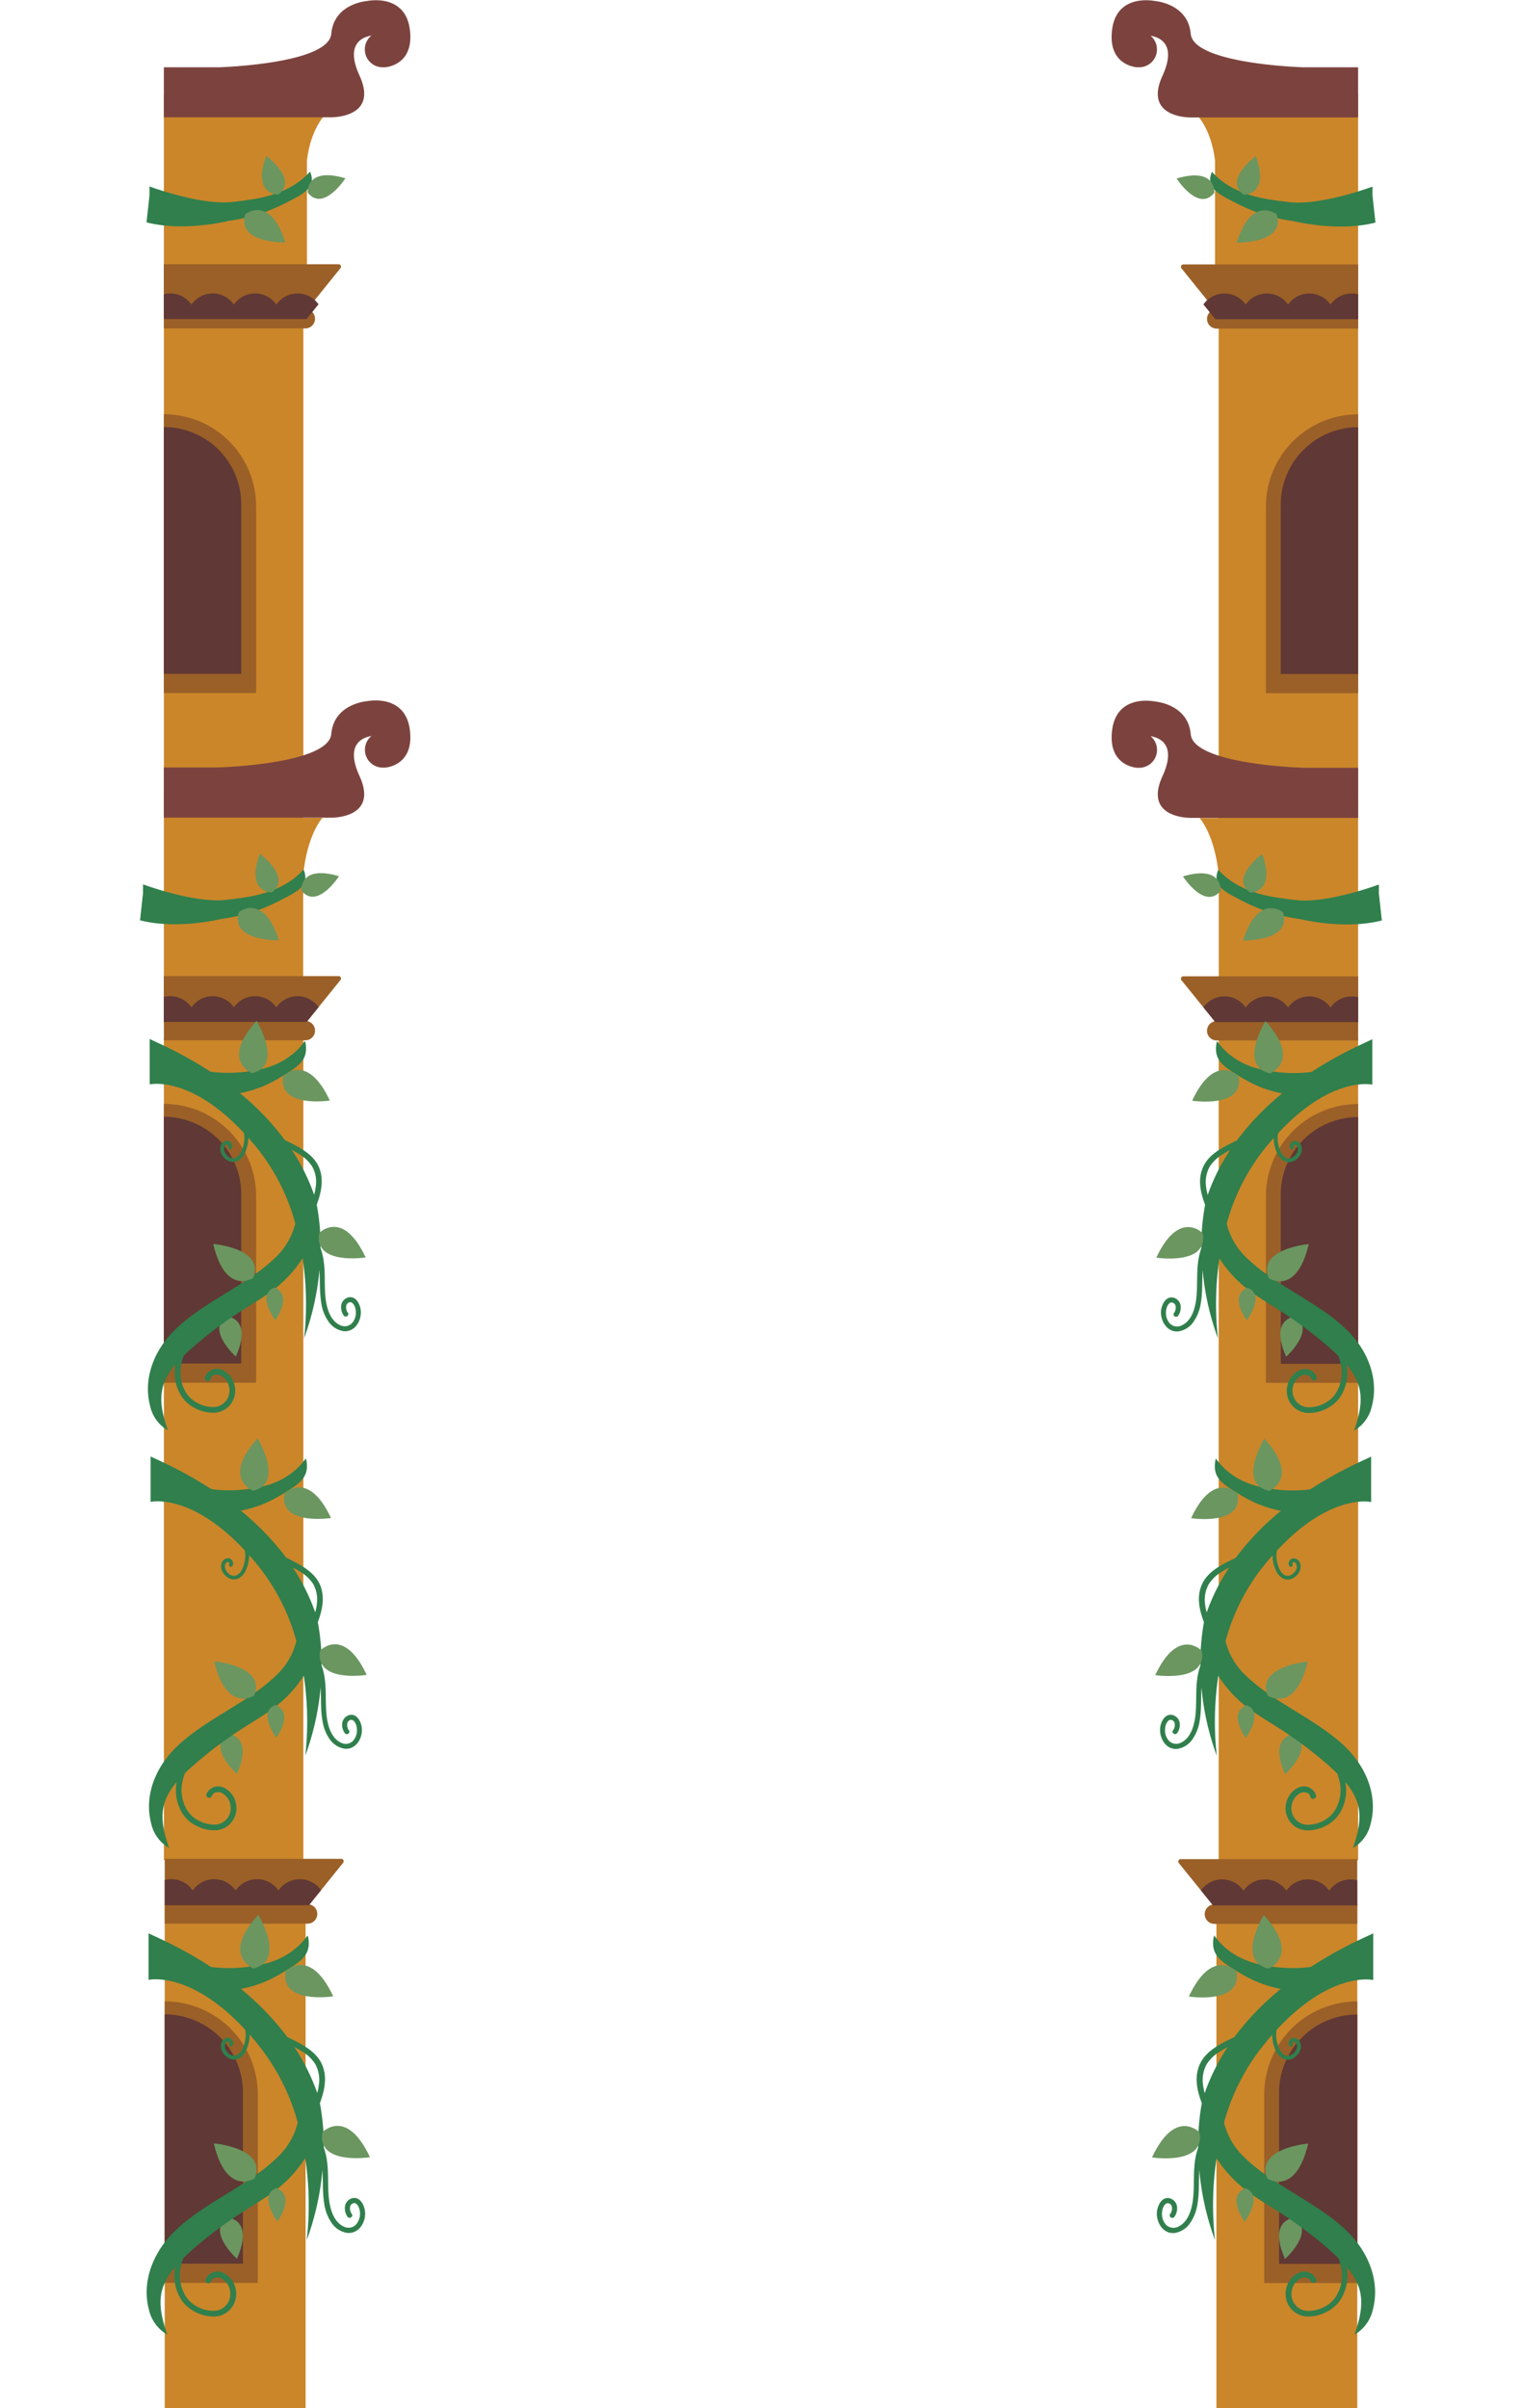 <svg xmlns="http://www.w3.org/2000/svg" xmlns:xlink="http://www.w3.org/1999/xlink" viewBox="0 0 511.6 809.22"><defs><style>.cls-1{fill:none;}.cls-2{fill:#cb862a;}.cls-3{fill:#7c433e;}.cls-4{fill:#9b6027;}.cls-5{clip-path:url(#clip-path);}.cls-6{fill:#603835;}.cls-7{clip-path:url(#clip-path-2);}.cls-8{fill:#307f4c;}.cls-9{fill:#6b9660;}.cls-10{clip-path:url(#clip-path-3);}.cls-11{clip-path:url(#clip-path-4);}.cls-12{clip-path:url(#clip-path-5);}.cls-13{clip-path:url(#clip-path-6);}</style><clipPath id="clip-path" transform="translate(-210.38 -30.39)"><path class="cls-1" d="M313.44,137.6h-48V122.19h58.76a.8.8,0,0,1,.62,1.31Z"/></clipPath><clipPath id="clip-path-2" transform="translate(-210.38 -30.39)"><path class="cls-1" d="M313.44,373.8h-48V358.39h58.76a.8.8,0,0,1,.62,1.31Z"/></clipPath><clipPath id="clip-path-3" transform="translate(-210.38 -30.39)"><path class="cls-1" d="M314.21,670.6H265.75V655H325.1a.81.81,0,0,1,.63,1.32Z"/></clipPath><clipPath id="clip-path-4" transform="translate(-210.38 -30.39)"><path class="cls-1" d="M618.91,137.66h48V122.25H608.13a.8.8,0,0,0-.62,1.31Z"/></clipPath><clipPath id="clip-path-5" transform="translate(-210.38 -30.39)"><path class="cls-1" d="M618.91,373.86h48V358.45H608.13a.81.81,0,0,0-.62,1.32Z"/></clipPath><clipPath id="clip-path-6" transform="translate(-210.38 -30.39)"><path class="cls-1" d="M618.14,670.66H666.6V655.1H607.26a.81.81,0,0,0-.64,1.32Z"/></clipPath></defs><g id="Layer_6" data-name="Layer 6"><path class="cls-2" d="M265.46,125.07h48.1V84.26c1.38-11.4,6.64-15.86,6.64-15.86h-6.64V62.16h-48.1Z" transform="translate(-210.38 -30.39)"/><path class="cls-3" d="M265.46,69.8h56.12s16.23.38,9.65-14c-4.77-10.41.64-12.89,4-13.46A6,6,0,0,0,339.07,53a5.34,5.34,0,0,0,.69,0h0s10-.46,8.38-12.74-14.35-9.53-14.35-9.53-11.14.77-12.05,11-37.88,11.27-37.88,11.27h-18.4Z" transform="translate(-210.38 -30.39)"/><rect class="cls-2" x="55.09" y="106.85" width="46.88" height="167.61"/><path class="cls-4" d="M313.44,134.6h-48V119.19h58.76a.8.8,0,0,1,.62,1.31Z" transform="translate(-210.38 -30.39)"/><path class="cls-4" d="M55.09,103.85h47.55a3.25,3.25,0,0,1,3.25,3.25v0a3.25,3.25,0,0,1-3.25,3.25H55.09a0,0,0,0,1,0,0v-6.5A0,0,0,0,1,55.09,103.85Z"/><g class="cls-5"><path class="cls-6" d="M210.64,137.59h114V129a8.65,8.65,0,0,0-7.13,3.75,8.64,8.64,0,0,0-14.25,0,8.64,8.64,0,0,0-14.26,0,8.64,8.64,0,0,0-14.26,0,8.64,8.64,0,0,0-14.25,0c-.13-.19-.28-.37-.43-.55l0,0c-.16-.19-.32-.37-.49-.54l-.12-.11c-.17-.17-.35-.34-.53-.49a.27.27,0,0,1-.08-.07,8.79,8.79,0,0,0-2.81-1.52l-.11,0a6.54,6.54,0,0,0-.73-.19l-.15,0a8.85,8.85,0,0,0-1.64-.17,8.61,8.61,0,0,0-6.5,2.95,9.62,9.62,0,0,0-.63.8,8.65,8.65,0,0,0-13.63-.8,8.12,8.12,0,0,0-.62.8,8.65,8.65,0,0,0-14.26,0,8.64,8.64,0,0,0-7.13-3.76Z" transform="translate(-210.38 -30.39)"/></g><path class="cls-4" d="M55.09,139.18h0a31,31,0,0,1,31,31v62.7a0,0,0,0,1,0,0h-31a0,0,0,0,1,0,0V139.18A0,0,0,0,1,55.09,139.18Z"/><path class="cls-6" d="M55.09,143.5h0a26,26,0,0,1,26,26v56.92a0,0,0,0,1,0,0h-26a0,0,0,0,1,0,0v-83A0,0,0,0,1,55.09,143.5Z"/><path class="cls-2" d="M265.46,374.38h46.82v-49.8c1.35-13.91,6.47-19.36,6.47-19.36h-6.47v-7.61H265.46Z" transform="translate(-210.38 -30.39)"/><path class="cls-3" d="M265.46,305.16h56.12s16.23.38,9.65-14c-4.77-10.4.64-12.88,4-13.46a6,6,0,0,0,3.84,10.63c.23,0,.46,0,.69,0h0s10-.46,8.38-12.74S333.79,266,333.79,266s-11.14.77-12.05,11-37.88,11.26-37.88,11.26h-18.4Z" transform="translate(-210.38 -30.39)"/><rect class="cls-2" x="55.09" y="348.97" width="46.88" height="276.04"/><path class="cls-4" d="M313.44,373.8h-48V358.39h58.76a.8.8,0,0,1,.62,1.31Z" transform="translate(-210.38 -30.39)"/><path class="cls-4" d="M55.09,343.06h47.55a3.25,3.25,0,0,1,3.25,3.25v0a3.25,3.25,0,0,1-3.25,3.25H55.09a0,0,0,0,1,0,0v-6.5a0,0,0,0,1,0,0Z"/><g class="cls-7"><path class="cls-6" d="M210.64,373.79h114v-8.65a8.65,8.65,0,0,0-7.13,3.75,8.64,8.64,0,0,0-14.25,0,8.65,8.65,0,0,0-14.26,0,8.64,8.64,0,0,0-14.26,0,8.63,8.63,0,0,0-14.25,0c-.13-.2-.28-.37-.43-.56a.1.1,0,0,1,0,0c-.16-.19-.32-.37-.49-.54l-.12-.11c-.17-.17-.35-.34-.53-.49l-.08-.06a8.6,8.6,0,0,0-2.81-1.52l-.11,0c-.24-.07-.49-.14-.73-.19l-.15,0a8.85,8.85,0,0,0-1.64-.17,8.61,8.61,0,0,0-6.5,2.95c-.23.26-.43.53-.63.8a8.65,8.65,0,0,0-13.63-.8,9.5,9.5,0,0,0-.62.8,8.65,8.65,0,0,0-14.26,0,8.63,8.63,0,0,0-7.13-3.75Z" transform="translate(-210.38 -30.39)"/></g><path class="cls-4" d="M55.09,370.94h0a31,31,0,0,1,31,31v62.7a0,0,0,0,1,0,0h-31a0,0,0,0,1,0,0V370.94A0,0,0,0,1,55.09,370.94Z"/><path class="cls-6" d="M55.09,375.27h0a26,26,0,0,1,26,26v56.92a0,0,0,0,1,0,0h-26a0,0,0,0,1,0,0v-83A0,0,0,0,1,55.09,375.27Z"/><path class="cls-8" d="M315.18,90.29a6.3,6.3,0,0,0-.34-1.6c-.29-.85-.43-.45-.43-.45-4.33,4.89-11.16,7.86-19,9.09-2.5.39-5,.75-7.56,1h0c-7.85.63-18.6-2.43-23.93-4.17L263.6,94l.19.13c-2-.65-3.16-1.1-3.16-1.1v3l-1,9.08c12.7,3.27,27.57-.5,27.57-.5l0,0a58.63,58.63,0,0,0,14-3.64c2.1-.84,4.11-1.81,6.08-2.82C311.54,95.92,315.47,94.08,315.18,90.29Z" transform="translate(-210.38 -30.39)"/><path class="cls-9" d="M303.86,95.75s-8.81.18-4-13C299.89,82.78,310.88,90.91,303.86,95.75Z" transform="translate(-210.38 -30.39)"/><path class="cls-9" d="M313.8,95.1s-.74-8.78,12.68-4.8C326.48,90.3,319.08,101.8,313.8,95.1Z" transform="translate(-210.38 -30.39)"/><path class="cls-9" d="M292.84,102.35s8.33-6.7,13.43,9.51C306.27,111.86,289.69,112.21,292.84,102.35Z" transform="translate(-210.38 -30.39)"/><path class="cls-9" d="M286.71,472.73s8.69.59,2.93,13.5C289.64,486.23,279.43,477,286.71,472.73Z" transform="translate(-210.38 -30.39)"/><path class="cls-8" d="M331.64,470.66c-.23-2.07-1.63-4.88-4.16-4.31a3.3,3.3,0,0,0-2.35,2.35,4.71,4.71,0,0,0,.76,3.69c.58.91,2,.07,1.45-.84a3,3,0,0,1-.55-2.52,1.47,1.47,0,0,1,1.39-1.07c.71.07,1.2.86,1.45,1.46a5.21,5.21,0,0,1,.37,2.1,5.12,5.12,0,0,1-1.42,3.61,3.43,3.43,0,0,1-3.81.58c-3.52-1.56-4.64-6-5-9.5-.4-3.9,0-7.84-.55-11.74a22.57,22.57,0,0,0-1.11-4.78,74.53,74.53,0,0,0-1.26-14.52c1.53-4.17,2.54-8.64.6-12.86s-6.75-6.6-10.83-8.58l-.46-.21A89.53,89.53,0,0,0,291,397.72a39.39,39.39,0,0,0,9.8-3.22,56.36,56.36,0,0,0,5.3-3c3.72-2.34,7.15-4.29,7.15-8.72a10.06,10.06,0,0,0-.17-1.88c-.19-1-.34-.54-.34-.54-4,5.48-9.91,8.61-16.59,9.67a48.18,48.18,0,0,1-14.07.61l-1-.16c-10.75-7-19.73-10.48-20.38-11v15.29s13.61-3.13,31.69,16.35a10.22,10.22,0,0,1-.16,4.13c-.38,1.55-1.06,3.46-2.63,4.17s-3.14-.61-3.71-2a2.08,2.08,0,0,1,.2-2.14c.19-.21.55-.41.82-.25a.51.51,0,0,1,.22.58.65.65,0,0,0,1.12.66,1.81,1.81,0,0,0-1.13-2.53,2.26,2.26,0,0,0-2.52,1.58c-.8,2.1.84,4.42,2.72,5.24a3.51,3.51,0,0,0,3.21-.21,5.72,5.72,0,0,0,2.16-2.55,12.2,12.2,0,0,0,1.15-5.12c1.29,1.46,2.61,3,3.94,4.75a69.48,69.48,0,0,1,11.86,24.09,23.48,23.48,0,0,1-7,11.73c-9.7,9.34-24.92,15.1-34.17,24.72-7,7.27-9.82,16.49-7.65,24.76a12.57,12.57,0,0,0,6,8.31c-1.75-5.09-3.23-10.49-1.33-15.79a21.19,21.19,0,0,1,3.85-6.34,14.79,14.79,0,0,0,2,10.59,11.84,11.84,0,0,0,4.7,4.12,12.81,12.81,0,0,0,6.86,1.45,7.35,7.35,0,0,0,5.21-3.1,7.58,7.58,0,0,0,1.16-5.89,7.37,7.37,0,0,0-4.32-5.42,4.27,4.27,0,0,0-5.59,2.31,1,1,0,1,0,1.85.51c.49-1.31,2.25-1.45,3.34-.91a5.62,5.62,0,0,1,2.84,3.87,5.55,5.55,0,0,1-4.84,6.75A11.18,11.18,0,0,1,277.1,502a10,10,0,0,1-3.91-3.22,12.92,12.92,0,0,1-1.87-10,18.64,18.64,0,0,1,.81-2.83c1-1,2.08-2,3.16-2.9a137.63,137.63,0,0,1,15.09-11.44c5.11-3.34,10.64-6.36,14.92-10.34a41.64,41.64,0,0,0,6.8-8.11,103.64,103.64,0,0,1,.51,26.88,90.3,90.3,0,0,0,5.16-23c.2,3.76,0,7.54.61,11.27a14.52,14.52,0,0,0,2.35,6.06,7.6,7.6,0,0,0,5.11,3.32C329.7,478.11,332,474.09,331.64,470.66Zm-15.12-41.57a17.07,17.07,0,0,1-.55,2.76,67.7,67.7,0,0,0-7.53-15.08c.84.44,1.67.91,2.47,1.41a13.33,13.33,0,0,1,4.4,4.18A10.63,10.63,0,0,1,316.52,429.09Z" transform="translate(-210.38 -30.39)"/><path class="cls-9" d="M305.61,392s7.9-8.31,15.64,8.19C321.25,400.19,303.67,402.93,305.61,392Z" transform="translate(-210.38 -30.39)"/><path class="cls-9" d="M295.08,391s-10.71-4.09,1.54-17.58C296.62,373.45,305.91,388.62,295.08,391Z" transform="translate(-210.38 -30.39)"/><path class="cls-9" d="M317.66,444.74s7.9-8.31,15.64,8.19C333.3,452.93,315.72,455.67,317.66,444.74Z" transform="translate(-210.38 -30.39)"/><path class="cls-9" d="M295.47,459.85s-9.29,6.12-13.42-11.46C282.05,448.39,299.55,449.84,295.47,459.85Z" transform="translate(-210.38 -30.39)"/><path class="cls-9" d="M302.57,463.05s6.51,1.69.34,11C302.91,474,296.45,465.38,302.57,463.05Z" transform="translate(-210.38 -30.39)"/><path class="cls-8" d="M313,324.8a6.39,6.39,0,0,0-.34-1.6c-.29-.84-.43-.45-.43-.45-4.33,4.89-11.17,7.86-19,9.09-2.5.4-5,.75-7.56,1h0c-7.85.63-18.6-2.43-23.93-4.16l-.32-.17a1.37,1.37,0,0,1,.2.13c-2-.64-3.17-1.09-3.17-1.09v3l-1,9.08c12.69,3.27,27.57-.5,27.57-.5l0,0a58.61,58.61,0,0,0,14-3.63c2.1-.85,4.11-1.81,6.08-2.83C309.4,330.44,313.33,328.6,313,324.8Z" transform="translate(-210.38 -30.39)"/><path class="cls-9" d="M301.72,330.26s-8.81.18-4-13C297.75,317.3,308.74,325.42,301.72,330.26Z" transform="translate(-210.38 -30.39)"/><path class="cls-9" d="M311.65,329.61s-.73-8.77,12.69-4.79C324.34,324.82,316.94,336.31,311.65,329.61Z" transform="translate(-210.38 -30.39)"/><path class="cls-9" d="M290.69,336.87s8.34-6.7,13.44,9.51C304.13,346.38,287.54,346.72,290.69,336.87Z" transform="translate(-210.38 -30.39)"/><rect class="cls-2" x="55.37" y="639.85" width="47.35" height="169.3"/><path class="cls-4" d="M314.21,670.6H265.75V655H325.1a.81.81,0,0,1,.63,1.32Z" transform="translate(-210.38 -30.39)"/><path class="cls-4" d="M55.37,639.85h48a3.28,3.28,0,0,1,3.28,3.28v0a3.28,3.28,0,0,1-3.28,3.28h-48a0,0,0,0,1,0,0v-6.57a0,0,0,0,1,0,0Z"/><g class="cls-10"><path class="cls-6" d="M210.38,670.59H325.57v-8.74a8.75,8.75,0,0,0-7.2,3.79,8.73,8.73,0,0,0-14.4,0,8.73,8.73,0,0,0-14.4,0,8.73,8.73,0,0,0-14.4,0,8.72,8.72,0,0,0-14.4,0,5.93,5.93,0,0,0-.43-.56l0-.06c-.16-.19-.33-.37-.5-.54a.57.57,0,0,0-.11-.11c-.17-.18-.36-.34-.54-.5l-.08-.06a8.69,8.69,0,0,0-2.84-1.54l-.12,0c-.24-.07-.48-.13-.73-.18l-.15,0a8.27,8.27,0,0,0-1.66-.18,8.69,8.69,0,0,0-6.56,3,6.92,6.92,0,0,0-.63.8,8.73,8.73,0,0,0-13.77-.81,8,8,0,0,0-.63.81,8.73,8.73,0,0,0-14.4,0,8.74,8.74,0,0,0-7.2-3.79Z" transform="translate(-210.38 -30.39)"/></g><path class="cls-4" d="M55.37,672.5h0a31.29,31.29,0,0,1,31.29,31.29v63.33a0,0,0,0,1,0,0H55.37a0,0,0,0,1,0,0V672.5A0,0,0,0,1,55.37,672.5Z"/><path class="cls-6" d="M55.37,676.87h0a26.29,26.29,0,0,1,26.29,26.29v57.5a0,0,0,0,1,0,0H55.37a0,0,0,0,1,0,0V676.87A0,0,0,0,1,55.37,676.87Z"/><path class="cls-9" d="M287,775.57s8.91.6,3,13.83C290,789.4,279.56,780,287,775.57Z" transform="translate(-210.38 -30.39)"/><path class="cls-8" d="M333.07,773.45c-.24-2.12-1.67-5-4.27-4.42a3.38,3.38,0,0,0-2.4,2.41,4.87,4.87,0,0,0,.77,3.79c.6.92,2.1.06,1.49-.87a3.08,3.08,0,0,1-.56-2.58,1.51,1.51,0,0,1,1.42-1.1c.74.07,1.24.88,1.49,1.5a5.62,5.62,0,0,1-1.08,5.85,3.48,3.48,0,0,1-3.9.59c-3.61-1.6-4.76-6.19-5.12-9.73-.42-4-.06-8-.57-12a23.78,23.78,0,0,0-1.13-4.91,76.52,76.52,0,0,0-1.3-14.88c1.57-4.27,2.61-8.86.62-13.19s-6.92-6.76-11.11-8.79l-.46-.22a91.57,91.57,0,0,0-15.6-16.19,39.78,39.78,0,0,0,10.05-3.31,54.78,54.78,0,0,0,5.43-3.07c3.81-2.4,7.33-4.4,7.33-8.94a10,10,0,0,0-.18-1.92c-.19-1-.34-.56-.34-.56-4.06,5.62-10.16,8.83-17,9.92a49.25,49.25,0,0,1-14.43.62l-1-.16c-11-7.21-20.22-10.75-20.89-11.29v15.68s14-3.22,32.48,16.75a10.41,10.41,0,0,1-.16,4.24c-.39,1.58-1.08,3.55-2.69,4.27s-3.23-.62-3.8-2a2.11,2.11,0,0,1,.2-2.19c.19-.21.56-.42.84-.26a.56.56,0,0,1,.23.6.68.68,0,0,0,.23.91.67.67,0,0,0,.91-.24,1.84,1.84,0,0,0-1.16-2.59,2.32,2.32,0,0,0-2.58,1.62c-.82,2.15.86,4.53,2.79,5.37a3.58,3.58,0,0,0,3.29-.22,5.77,5.77,0,0,0,2.21-2.6,12.55,12.55,0,0,0,1.18-5.26q2,2.25,4,4.87a71.34,71.34,0,0,1,12.16,24.69,24,24,0,0,1-7.2,12c-9.94,9.57-25.55,15.48-35,25.35-7.15,7.44-10.07,16.9-7.85,25.37a12.93,12.93,0,0,0,6.2,8.52c-1.79-5.22-3.3-10.76-1.36-16.18a21.81,21.81,0,0,1,4-6.5,15.13,15.13,0,0,0,2,10.85,12.08,12.08,0,0,0,4.82,4.23,13.13,13.13,0,0,0,7,1.48,7.53,7.53,0,0,0,5.34-3.18,7.75,7.75,0,0,0,1.19-6,7.56,7.56,0,0,0-4.43-5.56,4.38,4.38,0,0,0-5.73,2.37,1,1,0,0,0,.69,1.21,1,1,0,0,0,1.21-.69c.5-1.34,2.31-1.48,3.43-.94a5.8,5.8,0,0,1,2.9,4,5.67,5.67,0,0,1-5,6.91,11.52,11.52,0,0,1-5.61-1.21,10.24,10.24,0,0,1-4-3.31,13.25,13.25,0,0,1-1.91-10.24,19.69,19.69,0,0,1,.83-2.91c1-1,2.13-2,3.23-3a140.85,140.85,0,0,1,15.48-11.72c5.23-3.44,10.91-6.53,15.29-10.61a42.7,42.7,0,0,0,7-8.31,106.21,106.21,0,0,1,.51,27.56,92.39,92.39,0,0,0,5.29-23.6c.21,3.86-.05,7.74.63,11.56a14.91,14.91,0,0,0,2.41,6.21,7.76,7.76,0,0,0,5.24,3.4C331.08,781.08,333.47,777,333.07,773.45Zm-15.5-42.61a18.4,18.4,0,0,1-.56,2.83,69.38,69.38,0,0,0-7.72-15.46c.86.45,1.71.93,2.53,1.44a13.51,13.51,0,0,1,4.51,4.29A10.92,10.92,0,0,1,317.57,730.84Z" transform="translate(-210.38 -30.39)"/><path class="cls-9" d="M306.39,692.81s8.09-8.52,16,8.4C322.42,701.21,304.4,704,306.39,692.81Z" transform="translate(-210.38 -30.39)"/><path class="cls-9" d="M295.59,691.82s-11-4.2,1.59-18C297.18,673.8,306.7,689.35,295.59,691.82Z" transform="translate(-210.38 -30.39)"/><path class="cls-9" d="M318.74,746.88s8.09-8.52,16,8.39C334.77,755.27,316.75,758.08,318.74,746.88Z" transform="translate(-210.38 -30.39)"/><path class="cls-9" d="M296,762.36s-9.53,6.28-13.76-11.75C282.24,750.61,300.18,752.11,296,762.36Z" transform="translate(-210.38 -30.39)"/><path class="cls-9" d="M303.28,765.64s6.67,1.74.35,11.28C303.63,776.92,297,768,303.28,765.64Z" transform="translate(-210.38 -30.39)"/><path class="cls-9" d="M287.06,613s8.69.59,2.93,13.5C290,626.51,279.78,617.31,287.06,613Z" transform="translate(-210.38 -30.39)"/><path class="cls-8" d="M332,611c-.23-2.08-1.63-4.89-4.16-4.32a3.32,3.32,0,0,0-2.35,2.35,4.73,4.73,0,0,0,.76,3.7c.58.9,2,.06,1.45-.85a3,3,0,0,1-.55-2.51,1.47,1.47,0,0,1,1.39-1.08c.72.07,1.2.86,1.45,1.46a5.27,5.27,0,0,1,.37,2.1,5.13,5.13,0,0,1-1.42,3.62,3.42,3.42,0,0,1-3.81.57c-3.52-1.56-4.64-6-5-9.49-.4-3.91-.05-7.85-.55-11.74a22.8,22.8,0,0,0-1.11-4.79,74.62,74.62,0,0,0-1.26-14.52c1.53-4.16,2.54-8.64.6-12.86S311.05,556,307,554l-.45-.22A89.93,89.93,0,0,0,291.3,538a39,39,0,0,0,9.8-3.22,56.27,56.27,0,0,0,5.3-3c3.72-2.35,7.16-4.3,7.15-8.73a9.93,9.93,0,0,0-.17-1.87c-.19-1-.34-.55-.34-.55-4,5.48-9.91,8.61-16.58,9.68a47.92,47.92,0,0,1-14.08.6l-1-.15c-10.75-7-19.73-10.49-20.38-11v15.3s13.61-3.14,31.69,16.34a10.22,10.22,0,0,1-.16,4.13c-.38,1.55-1.06,3.46-2.63,4.17s-3.14-.61-3.71-2a2.09,2.09,0,0,1,.2-2.14c.19-.21.55-.41.82-.25a.53.53,0,0,1,.22.59.66.66,0,0,0,.23.88.65.65,0,0,0,.89-.23,1.81,1.81,0,0,0-1.13-2.53,2.26,2.26,0,0,0-2.52,1.59c-.8,2.09.84,4.41,2.72,5.23a3.51,3.51,0,0,0,3.21-.21,5.74,5.74,0,0,0,2.16-2.54,12.28,12.28,0,0,0,1.15-5.13c1.29,1.46,2.61,3,3.94,4.75A69.65,69.65,0,0,1,310,581.83a23.48,23.48,0,0,1-7,11.73c-9.7,9.34-24.92,15.1-34.17,24.73-7,7.26-9.82,16.49-7.65,24.75a12.59,12.59,0,0,0,6.05,8.32c-1.75-5.1-3.23-10.5-1.33-15.8a21,21,0,0,1,3.85-6.33,14.8,14.8,0,0,0,2,10.59,11.84,11.84,0,0,0,4.7,4.12,12.8,12.8,0,0,0,6.86,1.44,7.35,7.35,0,0,0,5.21-3.1,7.58,7.58,0,0,0,1.16-5.89,7.38,7.38,0,0,0-4.32-5.42,4.27,4.27,0,0,0-5.59,2.32,1,1,0,0,0,.67,1.18,1,1,0,0,0,1.18-.67c.49-1.31,2.26-1.45,3.34-.92a5.62,5.62,0,0,1,2.84,3.87,5.54,5.54,0,0,1-4.84,6.75,11.21,11.21,0,0,1-5.47-1.19,9.87,9.87,0,0,1-3.91-3.22,12.9,12.9,0,0,1-1.87-10,19.5,19.5,0,0,1,.81-2.83c1-1,2.08-2,3.16-2.91a136.31,136.31,0,0,1,15.09-11.43c5.11-3.35,10.65-6.37,14.92-10.35a41.34,41.34,0,0,0,6.8-8.1,103.66,103.66,0,0,1,.51,26.88,90.46,90.46,0,0,0,5.16-23c.2,3.76-.05,7.55.62,11.28a14.42,14.42,0,0,0,2.34,6.06,7.58,7.58,0,0,0,5.11,3.31C330.05,618.39,332.38,614.38,332,611Zm-15.12-41.58a17.41,17.41,0,0,1-.55,2.77,67.27,67.27,0,0,0-7.53-15.08c.84.44,1.67.9,2.47,1.41a13,13,0,0,1,4.4,4.17A10.63,10.63,0,0,1,316.87,569.37Z" transform="translate(-210.38 -30.39)"/><path class="cls-9" d="M306,532.28s7.9-8.31,15.64,8.19C321.6,540.47,304,543.21,306,532.28Z" transform="translate(-210.38 -30.39)"/><path class="cls-9" d="M295.43,531.31s-10.71-4.09,1.54-17.58C297,513.73,306.26,528.9,295.43,531.31Z" transform="translate(-210.38 -30.39)"/><path class="cls-9" d="M318,585s7.9-8.31,15.64,8.19C333.65,593.21,316.07,596,318,585Z" transform="translate(-210.38 -30.39)"/><path class="cls-9" d="M295.82,600.13s-9.29,6.12-13.42-11.46C282.4,588.67,299.9,590.12,295.82,600.13Z" transform="translate(-210.38 -30.39)"/><path class="cls-9" d="M302.92,603.33s6.51,1.7.35,11C303.27,614.33,296.8,605.67,302.92,603.33Z" transform="translate(-210.38 -30.39)"/><path class="cls-2" d="M666.89,125.13h-48.1V84.32c-1.38-11.4-6.64-15.86-6.64-15.86h6.64V62.22h48.1Z" transform="translate(-210.38 -30.39)"/><path class="cls-3" d="M666.89,69.86H610.77s-16.23.39-9.64-14c4.76-10.41-.65-12.88-4-13.46A6,6,0,0,1,593.28,53c-.23,0-.46,0-.69,0h0s-10-.46-8.38-12.74,14.35-9.53,14.35-9.53,11.14.77,12.06,11S648.5,53,648.5,53h18.39Z" transform="translate(-210.38 -30.39)"/><rect class="cls-2" x="620.01" y="137.31" width="46.88" height="167.61" transform="translate(1076.53 411.83) rotate(-180)"/><path class="cls-4" d="M618.91,134.66h48V119.25H608.13a.8.8,0,0,0-.62,1.31Z" transform="translate(-210.38 -30.39)"/><path class="cls-4" d="M616.08,134.31h47.55a3.25,3.25,0,0,1,3.25,3.25v0a3.25,3.25,0,0,1-3.25,3.25H616.08a0,0,0,0,1,0,0v-6.5A0,0,0,0,1,616.08,134.31Z" transform="translate(1072.6 244.73) rotate(-180)"/><g class="cls-11"><path class="cls-6" d="M721.71,137.65h-114V129a8.64,8.64,0,0,1,7.13,3.76,8.65,8.65,0,0,1,14.26,0,8.64,8.64,0,0,1,14.25,0,8.65,8.65,0,0,1,14.26,0,8.63,8.63,0,0,1,14.25,0c.14-.19.29-.37.43-.55l0-.06c.15-.19.32-.36.49-.54a1.14,1.14,0,0,1,.11-.11c.17-.17.35-.33.54-.49l.07-.06a8.6,8.6,0,0,1,2.81-1.52l.12,0c.24-.07.48-.14.73-.19l.14,0a8.85,8.85,0,0,1,1.64-.17,8.6,8.6,0,0,1,6.5,3,6.92,6.92,0,0,1,.63.8A8.64,8.64,0,0,1,699.7,132a9.5,9.5,0,0,1,.62.8,8.65,8.65,0,0,1,14.26,0,8.63,8.63,0,0,1,7.13-3.75Z" transform="translate(-210.38 -30.39)"/></g><path class="cls-4" d="M635.91,169.63h31a0,0,0,0,1,0,0v62.7a31,31,0,0,1-31,31h0a0,0,0,0,1,0,0V169.63A0,0,0,0,1,635.91,169.63Z" transform="translate(1092.43 402.55) rotate(-180)"/><path class="cls-6" d="M640.86,174h26a0,0,0,0,1,0,0v56.92a26,26,0,0,1-26,26h0a0,0,0,0,1,0,0V174A0,0,0,0,1,640.86,174Z" transform="translate(1097.37 400.48) rotate(-180)"/><path class="cls-2" d="M666.89,374.44H620.07v-49.8c-1.34-13.91-6.46-19.35-6.46-19.35h6.46v-7.61h46.82Z" transform="translate(-210.38 -30.39)"/><path class="cls-3" d="M666.89,305.22H610.77s-16.23.38-9.64-14c4.76-10.41-.65-12.89-4-13.46a6,6,0,0,1-3.84,10.62,5.32,5.32,0,0,1-.69,0h0s-10-.46-8.38-12.75,14.35-9.52,14.35-9.52,11.14.77,12.06,11,37.88,11.27,37.88,11.27h18.39Z" transform="translate(-210.38 -30.39)"/><rect class="cls-2" x="620.01" y="379.42" width="46.88" height="276.04" transform="translate(1076.53 1004.49) rotate(-180)"/><path class="cls-4" d="M618.91,373.86h48V358.45H608.13a.81.81,0,0,0-.62,1.32Z" transform="translate(-210.38 -30.39)"/><path class="cls-4" d="M616.08,373.51h47.55a3.25,3.25,0,0,1,3.25,3.25v0a3.25,3.25,0,0,1-3.25,3.25H616.08a0,0,0,0,1,0,0v-6.5A0,0,0,0,1,616.08,373.51Z" transform="translate(1072.6 723.13) rotate(-180)"/><g class="cls-12"><path class="cls-6" d="M721.71,373.85h-114v-8.65a8.64,8.64,0,0,1,7.13,3.76,8.64,8.64,0,0,1,14.26,0,8.64,8.64,0,0,1,14.25,0,8.65,8.65,0,0,1,14.26,0,8.64,8.64,0,0,1,14.25,0c.14-.19.29-.37.43-.55l0-.06c.15-.19.32-.36.49-.54l.11-.11c.17-.17.35-.33.54-.49l.07-.06a8.6,8.6,0,0,1,2.81-1.52l.12,0,.73-.19.14,0a8.08,8.08,0,0,1,1.64-.18,8.6,8.6,0,0,1,6.5,3,6.92,6.92,0,0,1,.63.8,8.64,8.64,0,0,1,13.63-.81,9.65,9.65,0,0,1,.62.81,8.65,8.65,0,0,1,14.26,0,8.65,8.65,0,0,1,7.13-3.75Z" transform="translate(-210.38 -30.39)"/></g><path class="cls-4" d="M635.91,401.4h31a0,0,0,0,1,0,0v62.7a31,31,0,0,1-31,31h0a0,0,0,0,1,0,0V401.4A0,0,0,0,1,635.91,401.4Z" transform="translate(1092.43 866.08) rotate(-180)"/><path class="cls-6" d="M640.86,405.72h26a0,0,0,0,1,0,0v56.92a26,26,0,0,1-26,26h0a0,0,0,0,1,0,0v-83A0,0,0,0,1,640.86,405.72Z" transform="translate(1097.37 864) rotate(-180)"/><path class="cls-8" d="M617.17,90.35a6.39,6.39,0,0,1,.34-1.6c.29-.84.43-.45.43-.45,4.33,4.89,11.17,7.86,19,9.09,2.5.4,5,.75,7.56,1h0c7.85.63,18.6-2.43,23.93-4.16l.32-.17a1.37,1.37,0,0,0-.2.13c2-.64,3.17-1.09,3.17-1.09v3l1,9.08c-12.69,3.27-27.57-.5-27.57-.5l0,0a58.61,58.61,0,0,1-14-3.63c-2.1-.85-4.11-1.81-6.08-2.83C620.81,96,616.88,94.15,617.17,90.35Z" transform="translate(-210.38 -30.39)"/><path class="cls-9" d="M628.49,95.82s8.81.17,4-13C632.46,82.85,621.47,91,628.49,95.82Z" transform="translate(-210.38 -30.39)"/><path class="cls-9" d="M618.56,95.16s.73-8.77-12.69-4.79C605.87,90.37,613.27,101.86,618.56,95.16Z" transform="translate(-210.38 -30.39)"/><path class="cls-9" d="M639.52,102.42s-8.34-6.7-13.44,9.51C626.08,111.93,642.67,112.27,639.52,102.42Z" transform="translate(-210.38 -30.39)"/><path class="cls-9" d="M645.64,472.79s-8.69.59-2.93,13.5C642.71,486.29,652.92,477.09,645.64,472.79Z" transform="translate(-210.38 -30.39)"/><path class="cls-8" d="M606.51,477.77a7.56,7.56,0,0,0,5.11-3.31A14.57,14.57,0,0,0,614,468.4c.66-3.73.41-7.52.62-11.28a89.61,89.61,0,0,0,5.16,23,103.36,103.36,0,0,1,.5-26.88,41.34,41.34,0,0,0,6.8,8.1c4.28,4,9.81,7,14.92,10.35a137.38,137.38,0,0,1,15.1,11.43c1.08.94,2.14,1.91,3.15,2.91a18.31,18.31,0,0,1,.81,2.83,12.94,12.94,0,0,1-1.86,10,9.9,9.9,0,0,1-3.92,3.22,11.16,11.16,0,0,1-5.47,1.19,5.54,5.54,0,0,1-4.84-6.75,5.62,5.62,0,0,1,2.84-3.87c1.09-.53,2.85-.39,3.34.92a1,1,0,0,0,1.18.67,1,1,0,0,0,.67-1.18,4.27,4.27,0,0,0-5.59-2.32,7.41,7.41,0,0,0-4.32,5.42,7.58,7.58,0,0,0,1.16,5.89,7.37,7.37,0,0,0,5.21,3.1,12.8,12.8,0,0,0,6.86-1.44,11.84,11.84,0,0,0,4.7-4.12A14.79,14.79,0,0,0,663,489a21,21,0,0,1,3.85,6.33c1.9,5.3.42,10.7-1.32,15.8a12.61,12.61,0,0,0,6-8.32c2.17-8.26-.68-17.49-7.65-24.75-9.24-9.63-24.47-15.39-34.16-24.73a23.44,23.44,0,0,1-7-11.73,69.65,69.65,0,0,1,11.86-24.09c1.33-1.71,2.65-3.28,3.95-4.75a12.27,12.27,0,0,0,1.14,5.13,5.74,5.74,0,0,0,2.16,2.54,3.51,3.51,0,0,0,3.21.21c1.88-.82,3.52-3.14,2.73-5.23a2.26,2.26,0,0,0-2.52-1.59,1.79,1.79,0,0,0-1.13,2.53.64.64,0,0,0,.88.23.66.66,0,0,0,.23-.88.54.54,0,0,1,.22-.59c.27-.16.64,0,.82.25a2.09,2.09,0,0,1,.2,2.14c-.56,1.35-2.23,2.63-3.71,2s-2.24-2.62-2.63-4.17a10,10,0,0,1-.15-4.13c18.07-19.48,31.68-16.34,31.68-16.34v-15.3c-.65.53-9.62,4-20.38,11-.32.05-.64.11-1,.15a47.83,47.83,0,0,1-14.07-.6c-6.68-1.07-12.63-4.2-16.59-9.68,0,0-.15-.45-.34.55a9.93,9.93,0,0,0-.17,1.87c0,4.43,3.43,6.38,7.15,8.73a54.12,54.12,0,0,0,5.3,3,39,39,0,0,0,9.8,3.22,89.53,89.53,0,0,0-15.21,15.8c-.15.08-.31.14-.45.22-4.09,2-8.83,4.21-10.84,8.57s-.93,8.7.6,12.86a75.44,75.44,0,0,0-1.26,14.52,23.44,23.44,0,0,0-1.11,4.79c-.5,3.89-.15,7.83-.55,11.74-.36,3.45-1.48,7.93-5,9.49a3.44,3.44,0,0,1-3.82-.57,5.13,5.13,0,0,1-1.42-3.62,5.27,5.27,0,0,1,.37-2.1c.25-.6.74-1.39,1.46-1.46a1.49,1.49,0,0,1,1.39,1.08,3,3,0,0,1-.56,2.51c-.59.91.87,1.75,1.46.85a4.77,4.77,0,0,0,.75-3.7,3.33,3.33,0,0,0-2.34-2.35c-2.54-.57-3.94,2.24-4.17,4.32C600.32,474.16,602.65,478.17,606.51,477.77ZM617,422.42a13.14,13.14,0,0,1,4.41-4.17c.79-.51,1.62-1,2.46-1.41a67.27,67.27,0,0,0-7.53,15.08,17.41,17.41,0,0,1-.55-2.77A10.76,10.76,0,0,1,617,422.42Z" transform="translate(-210.38 -30.39)"/><path class="cls-9" d="M626.74,392.06s-7.9-8.31-15.64,8.19C611.1,400.25,628.68,403,626.74,392.06Z" transform="translate(-210.38 -30.39)"/><path class="cls-9" d="M637.28,391.09S648,387,635.73,373.51C635.73,373.51,626.44,388.68,637.28,391.09Z" transform="translate(-210.38 -30.39)"/><path class="cls-9" d="M614.69,444.8s-7.89-8.31-15.64,8.19C599.05,453,616.63,455.73,614.69,444.8Z" transform="translate(-210.38 -30.39)"/><path class="cls-9" d="M636.88,459.91s9.3,6.12,13.42-11.46C650.3,448.45,632.8,449.9,636.88,459.91Z" transform="translate(-210.38 -30.39)"/><path class="cls-9" d="M629.78,463.11s-6.51,1.7-.34,11C629.44,474.11,635.9,465.45,629.78,463.11Z" transform="translate(-210.38 -30.39)"/><path class="cls-8" d="M619.31,324.86a7,7,0,0,1,.34-1.6c.29-.84.43-.44.43-.44,4.33,4.88,11.17,7.85,19,9.09,2.5.39,5,.74,7.57,1h0c7.85.62,18.6-2.43,23.93-4.17l.32-.17-.2.13c2-.64,3.17-1.09,3.17-1.09v3l1,9.08c-12.69,3.27-27.57-.49-27.57-.49l0,0a58.42,58.42,0,0,1-14-3.64c-2.11-.85-4.12-1.81-6.09-2.82C623,330.5,619,328.66,619.31,324.86Z" transform="translate(-210.38 -30.39)"/><path class="cls-9" d="M630.63,330.33s8.81.17,4-13C634.61,317.36,623.61,325.48,630.63,330.33Z" transform="translate(-210.38 -30.39)"/><path class="cls-9" d="M620.7,329.68s.74-8.78-12.69-4.8C608,324.88,615.41,336.37,620.7,329.68Z" transform="translate(-210.38 -30.39)"/><path class="cls-9" d="M641.66,336.93s-8.33-6.7-13.44,9.51C628.22,346.44,644.81,346.79,641.66,336.93Z" transform="translate(-210.38 -30.39)"/><rect class="cls-2" x="619.25" y="670.31" width="47.35" height="169.3" transform="translate(1075.48 1479.52) rotate(-180)"/><path class="cls-4" d="M618.14,670.66H666.6V655.1H607.26a.81.81,0,0,0-.64,1.32Z" transform="translate(-210.38 -30.39)"/><path class="cls-4" d="M615.28,670.31h48a3.28,3.28,0,0,1,3.28,3.28v0a3.28,3.28,0,0,1-3.28,3.28h-48a0,0,0,0,1,0,0v-6.57a0,0,0,0,1,0,0Z" transform="translate(1071.51 1316.79) rotate(180)"/><g class="cls-13"><path class="cls-6" d="M722,670.65H606.78v-8.73a8.73,8.73,0,0,1,7.2,3.79,8.72,8.72,0,0,1,14.4,0,8.73,8.73,0,0,1,14.4,0,8.73,8.73,0,0,1,14.4,0,8.73,8.73,0,0,1,14.4,0c.13-.19.28-.38.43-.56l0,0c.16-.19.33-.37.5-.55l.11-.11c.18-.17.36-.34.55-.5l.07-.06a8.58,8.58,0,0,1,2.84-1.53l.12,0a6,6,0,0,1,.73-.19l.15,0a9.07,9.07,0,0,1,1.66-.17,8.7,8.7,0,0,1,6.57,3q.33.39.63.81a8.74,8.74,0,0,1,14.4,0,8.73,8.73,0,0,1,14.4,0,8.71,8.71,0,0,1,7.2-3.79Z" transform="translate(-210.38 -30.39)"/></g><path class="cls-4" d="M635.31,703H666.6a0,0,0,0,1,0,0v63.33a31.29,31.29,0,0,1-31.29,31.29h0a0,0,0,0,1,0,0V703A0,0,0,0,1,635.31,703Z" transform="translate(1091.54 1470.15) rotate(-180)"/><path class="cls-6" d="M640.31,707.33H666.6a0,0,0,0,1,0,0v57.5a26.29,26.29,0,0,1-26.29,26.29h0a0,0,0,0,1,0,0V707.33A0,0,0,0,1,640.31,707.33Z" transform="translate(1096.54 1468.05) rotate(-180)"/><path class="cls-9" d="M645.33,775.63s-8.9.61-3,13.84C642.33,789.47,652.79,780,645.33,775.63Z" transform="translate(-210.38 -30.39)"/><path class="cls-8" d="M605.22,780.73a7.74,7.74,0,0,0,5.24-3.39,15,15,0,0,0,2.41-6.22c.68-3.82.42-7.7.63-11.55a92.24,92.24,0,0,0,5.29,23.59,105.91,105.91,0,0,1,.52-27.55,42.51,42.51,0,0,0,7,8.3c4.38,4.08,10.06,7.18,15.29,10.61a140.21,140.21,0,0,1,15.48,11.72c1.1,1,2.2,2,3.23,3a19.23,19.23,0,0,1,.83,2.9,13.24,13.24,0,0,1-1.91,10.25,10.21,10.21,0,0,1-4,3.3,11.4,11.4,0,0,1-5.61,1.21,5.67,5.67,0,0,1-5-6.91,5.74,5.74,0,0,1,2.91-4c1.11-.55,2.92-.41,3.42.94a1,1,0,0,0,1.9-.53,4.38,4.38,0,0,0-5.73-2.37,7.6,7.6,0,0,0-4.43,5.56,7.78,7.78,0,0,0,1.19,6,7.55,7.55,0,0,0,5.34,3.17,13.09,13.09,0,0,0,7-1.48,12.17,12.17,0,0,0,4.81-4.22,15.16,15.16,0,0,0,2-10.86,21.73,21.73,0,0,1,4,6.5c1.95,5.43.43,11-1.36,16.19a13,13,0,0,0,6.2-8.53c2.22-8.47-.7-17.93-7.85-25.37-9.47-9.87-25.08-15.78-35-25.34a24.1,24.1,0,0,1-7.2-12A71.39,71.39,0,0,1,634,719c1.37-1.75,2.71-3.36,4-4.87a12.55,12.55,0,0,0,1.18,5.26,5.8,5.8,0,0,0,2.21,2.61,3.55,3.55,0,0,0,3.29.21c1.93-.84,3.61-3.22,2.79-5.36a2.31,2.31,0,0,0-2.58-1.63,1.85,1.85,0,0,0-1.16,2.59.67.67,0,0,0,.91.24.68.68,0,0,0,.24-.91.54.54,0,0,1,.22-.6c.28-.16.65,0,.84.26a2.13,2.13,0,0,1,.21,2.19c-.58,1.39-2.29,2.69-3.81,2s-2.3-2.68-2.69-4.27a10.4,10.4,0,0,1-.16-4.24c18.53-20,32.48-16.75,32.48-16.75V680c-.67.54-9.87,4.08-20.89,11.29-.33.06-.66.12-1,.16a49.18,49.18,0,0,1-14.42-.62c-6.85-1.09-13-4.3-17-9.91,0,0-.15-.47-.34.55a10.1,10.1,0,0,0-.18,1.93c0,4.53,3.52,6.54,7.33,8.94a56.87,56.87,0,0,0,5.43,3.07,40.15,40.15,0,0,0,10,3.3,91.64,91.64,0,0,0-15.6,16.2l-.46.22c-4.19,2-9,4.32-11.11,8.79-2,4.32-1,8.91.62,13.18A75.93,75.93,0,0,0,613.15,752a23.32,23.32,0,0,0-1.14,4.91c-.51,4-.15,8-.57,12-.36,3.55-1.51,8.13-5.11,9.74a3.53,3.53,0,0,1-3.91-.59,5.25,5.25,0,0,1-1.46-3.71,5.31,5.31,0,0,1,.38-2.15c.25-.61.75-1.43,1.49-1.5a1.54,1.54,0,0,1,1.43,1.1,3.12,3.12,0,0,1-.57,2.58c-.6.93.89,1.8,1.49.87a4.87,4.87,0,0,0,.77-3.79,3.38,3.38,0,0,0-2.4-2.41c-2.6-.58-4,2.3-4.27,4.42C598.88,777,601.27,781.15,605.22,780.73ZM616,724a13.39,13.39,0,0,1,4.51-4.28c.82-.52,1.67-1,2.53-1.45a69.6,69.6,0,0,0-7.72,15.46,18.16,18.16,0,0,1-.56-2.83A10.94,10.94,0,0,1,616,724Z" transform="translate(-210.38 -30.39)"/><path class="cls-9" d="M626,692.88s-8.09-8.52-16,8.39C609.93,701.27,628,704.08,626,692.88Z" transform="translate(-210.38 -30.39)"/><path class="cls-9" d="M636.76,691.88s11-4.19-1.58-18C635.18,673.86,625.66,689.41,636.76,691.88Z" transform="translate(-210.38 -30.39)"/><path class="cls-9" d="M613.61,746.94s-8.09-8.52-16,8.39C597.58,755.33,615.6,758.14,613.61,746.94Z" transform="translate(-210.38 -30.39)"/><path class="cls-9" d="M636.36,762.43s9.52,6.27,13.76-11.75C650.12,750.68,632.18,752.17,636.36,762.43Z" transform="translate(-210.38 -30.39)"/><path class="cls-9" d="M629.08,765.71s-6.67,1.74-.36,11.27C628.72,777,635.35,768.1,629.08,765.71Z" transform="translate(-210.38 -30.39)"/><path class="cls-9" d="M645.29,613.08s-8.69.59-2.93,13.49C642.36,626.57,652.57,617.37,645.29,613.08Z" transform="translate(-210.38 -30.39)"/><path class="cls-8" d="M606.16,618.05a7.55,7.55,0,0,0,5.11-3.31,14.52,14.52,0,0,0,2.35-6.06c.66-3.73.41-7.52.61-11.28a90.46,90.46,0,0,0,5.16,23,103.66,103.66,0,0,1,.51-26.88,41.34,41.34,0,0,0,6.8,8.1c4.28,4,9.81,7,14.92,10.35a138.65,138.65,0,0,1,15.1,11.43c1.08,1,2.14,1.92,3.15,2.91a18.64,18.64,0,0,1,.81,2.83,12.94,12.94,0,0,1-1.86,10,10,10,0,0,1-3.92,3.23,11.17,11.17,0,0,1-5.47,1.18,5.54,5.54,0,0,1-4.84-6.74,5.64,5.64,0,0,1,2.84-3.88c1.09-.53,2.85-.39,3.34.92a1,1,0,1,0,1.85-.51A4.26,4.26,0,0,0,647,631a7.39,7.39,0,0,0-4.32,5.42,7.58,7.58,0,0,0,1.16,5.89,7.39,7.39,0,0,0,5.21,3.09,12.8,12.8,0,0,0,6.86-1.44,11.84,11.84,0,0,0,4.7-4.12,14.79,14.79,0,0,0,2-10.59,21.07,21.07,0,0,1,3.85,6.34c1.9,5.29.42,10.7-1.32,15.79a12.59,12.59,0,0,0,6-8.32c2.17-8.26-.68-17.49-7.65-24.75-9.24-9.62-24.47-15.39-34.16-24.72a23.46,23.46,0,0,1-7-11.74,69.65,69.65,0,0,1,11.86-24.09q2-2.55,3.95-4.75a12.08,12.08,0,0,0,1.14,5.13,5.64,5.64,0,0,0,2.16,2.54,3.45,3.45,0,0,0,3.21.21c1.88-.81,3.52-3.14,2.72-5.23a2.26,2.26,0,0,0-2.52-1.59,1.81,1.81,0,0,0-1.13,2.53.65.65,0,0,0,1.12-.65.54.54,0,0,1,.22-.59.74.74,0,0,1,.82.26,2.07,2.07,0,0,1,.2,2.13c-.57,1.36-2.23,2.63-3.71,2s-2.25-2.62-2.63-4.16a10.1,10.1,0,0,1-.15-4.14c18.07-19.48,31.68-16.34,31.68-16.34v-15.3c-.65.53-9.62,4-20.38,11l-1,.15a47.83,47.83,0,0,1-14.07-.6c-6.68-1.06-12.63-4.2-16.59-9.67,0,0-.15-.46-.34.54a10.06,10.06,0,0,0-.17,1.88c0,4.42,3.43,6.38,7.15,8.72a54.12,54.12,0,0,0,5.3,3,39,39,0,0,0,9.8,3.23,89.19,89.19,0,0,0-15.21,15.8l-.46.21c-4.08,2-8.83,4.22-10.83,8.58s-.93,8.69.6,12.86A75.22,75.22,0,0,0,613.89,590a22.8,22.8,0,0,0-1.11,4.79c-.5,3.89-.15,7.84-.55,11.74-.36,3.46-1.48,7.93-5,9.5a3.46,3.46,0,0,1-3.82-.58,5.13,5.13,0,0,1-1.42-3.62,5.19,5.19,0,0,1,.37-2.09c.25-.6.74-1.39,1.46-1.46a1.49,1.49,0,0,1,1.39,1.07,3,3,0,0,1-.56,2.51c-.59.92.87,1.76,1.45.85a4.71,4.71,0,0,0,.76-3.69,3.29,3.29,0,0,0-2.34-2.35c-2.54-.57-3.94,2.24-4.17,4.31C600,614.44,602.3,618.46,606.16,618.05Zm10.53-55.34a13.07,13.07,0,0,1,4.41-4.18c.79-.51,1.62-1,2.46-1.41A67.48,67.48,0,0,0,616,572.2a17.51,17.51,0,0,1-.55-2.76A10.67,10.67,0,0,1,616.69,562.71Z" transform="translate(-210.38 -30.39)"/><path class="cls-9" d="M626.39,532.35s-7.9-8.32-15.64,8.18C610.75,540.53,628.33,543.27,626.39,532.35Z" transform="translate(-210.38 -30.39)"/><path class="cls-9" d="M636.92,531.38s10.72-4.1-1.54-17.59C635.38,513.79,626.09,529,636.92,531.38Z" transform="translate(-210.38 -30.39)"/><path class="cls-9" d="M614.34,585.09s-7.89-8.32-15.64,8.18C598.7,593.27,616.28,596,614.34,585.09Z" transform="translate(-210.38 -30.39)"/><path class="cls-9" d="M636.53,600.19s9.3,6.12,13.42-11.46C650,588.73,632.45,590.19,636.53,600.19Z" transform="translate(-210.38 -30.39)"/><path class="cls-9" d="M629.43,603.39s-6.51,1.7-.34,11C629.09,614.39,635.55,605.73,629.43,603.39Z" transform="translate(-210.38 -30.39)"/></g></svg>